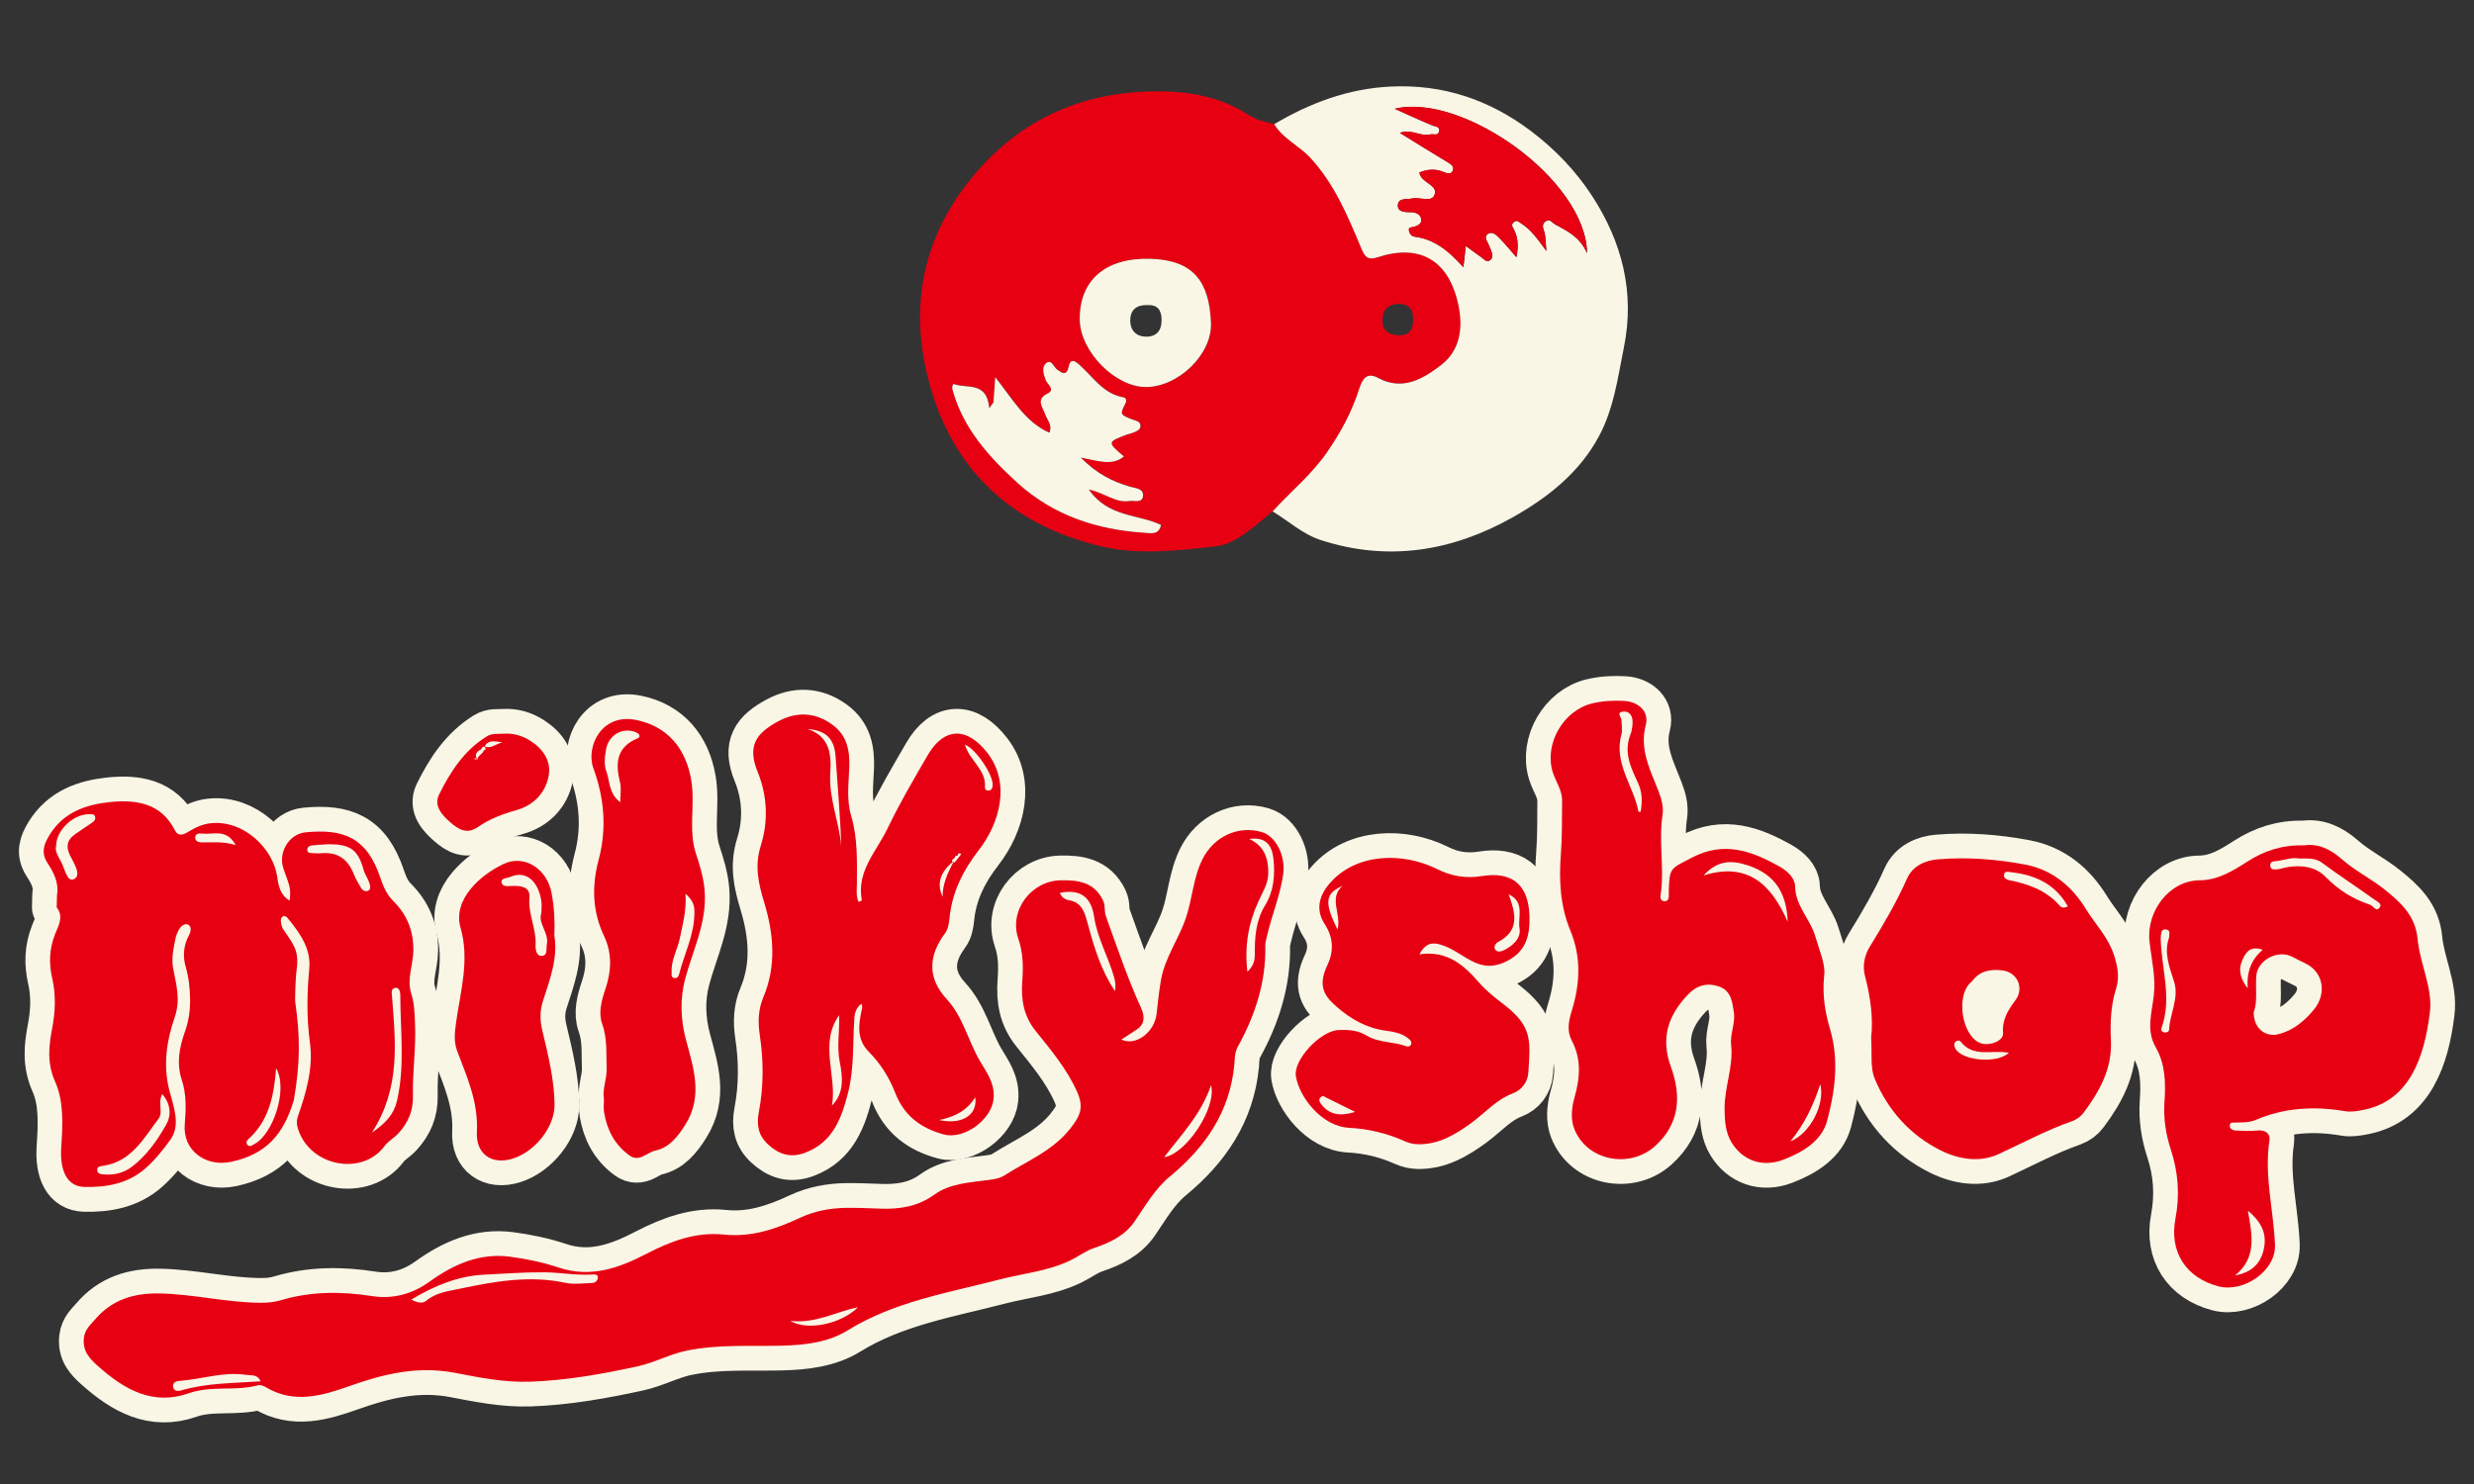 <?xml version="1.0" encoding="utf-8"?>
<!-- Generator: Adobe Illustrator 27.3.1, SVG Export Plug-In . SVG Version: 6.00 Build 0)  -->
<svg version="1.1" id="Layer_1" xmlns="http://www.w3.org/2000/svg" xmlns:xlink="http://www.w3.org/1999/xlink" x="0px" y="0px"
	 viewBox="0 0 250 150" style="enable-background:new 0 0 250 150;" xml:space="preserve">
<rect x="0" y="0" width="250" height="150" fill="#333333" stroke="none"/>
<style type="text/css">
	.st0{fill:#E70012;}
	.st1{fill:#F9F6E6;}
	.st2{fill:#F9F6E6;stroke:#F9F6E6;stroke-width:5;stroke-linecap:round;stroke-linejoin:round;stroke-miterlimit:10;}
</style>
<g>
	<g>
		<path class="st0" d="M128.6,51.69c-1.8,1.45-3.66,3.32-5.85,3.55c-3.81,0.4-7.68,0.9-11.57-0.04
			c-8.59-2.07-14.45-7.23-17.01-15.57c-2.24-7.3-1.45-14.44,3.34-20.79c4.93-6.54,11.59-9.66,19.68-9.61
			c3.12,0.02,6.23,0.6,8.95,2.37c0.81,0.53,1.72,0.74,2.65,0.94c0.89,1.49,2.53,2.18,3.67,3.42c2.42,2.64,3.76,5.85,5.11,9.08
			c0.32,0.76,0.55,1.33,1.65,0.96c4.27-1.41,7.18,0.28,8.16,4.72c0.52,2.34,0.23,4.66-1.73,6.17c-1.8,1.38-3.86,2.65-6.36,1.3
			c-1.15-0.62-1.59,0.11-1.91,1.1c-0.74,2.32-1.87,4.42-3.27,6.44C132.52,48.01,130.41,49.7,128.6,51.69z M113.57,46.14
			c-1.7-1.45-1.7-1.45,0.37-2.24c0.16-0.06,0.34-0.08,0.51-0.15c0.38-0.15,0.88-0.28,0.81-0.81c-0.06-0.39-0.52-0.43-0.85-0.56
			c-1.22-0.49-1.23-0.49-0.65-1.64c0.14-0.27,0.03-0.55-0.18-0.58c-2.05-0.34-3.08-2.06-4.47-3.28c-0.42-0.37-0.92-0.77-1.11,0.21
			c-0.19,0.95-0.69,0.59-1.15,0.26c-0.38-0.27-0.59-1.18-1.19-0.58c-0.39,0.38-0.19,1.08,0.05,1.68c0.15,0.38,0.98,0.92,0.18,1.31
			c-1.26,0.62-0.48,1.43-0.26,2.09c0.2,0.6,0.77,1.07,0.43,1.88c-2.47-1.1-3.73-3.41-5.47-5.62c-0.08,1.09-0.13,1.82-0.18,2.55
			c-0.14,0.2-0.28,0.39-0.42,0.59c-0.26-2.81-2.29-1.91-3.63-2.46c-0.13,0.21-0.15,0.4-0.07,0.66c1.1,3.89,3.68,6.75,6.56,9.36
			c3.61,3.28,8,4.72,12.8,5.03c0.65,0.04,1.49,0.23,1.69-0.79c-2.33-1.12-5.34-0.75-7.29-3.58c1.66,0.36,2.72,1.39,4.08,1.16
			c0.52-0.09,1.41,0.29,1.4-0.62c-0.01-0.65-0.78-0.66-1.34-0.83c-1.73-0.5-3.31-1.27-4.96-2.94
			C111.04,46.58,112.38,47.11,113.57,46.14z M115.79,39.12c3.24,0.01,6.71-3.26,6.58-6.47c-0.17-4.2-1.78-6.34-6.08-6.49
			c-4.62-0.15-7.22,2.2-7.18,6.15C109.14,35.52,112.67,39.11,115.79,39.12z M142.79,32.3c0.05-1.05-0.44-1.59-1.48-1.58
			c-1.12,0.01-1.62,0.69-1.61,1.71c0.01,1.04,0.72,1.44,1.66,1.46C142.44,33.9,142.83,33.27,142.79,32.3z"/>
		<path class="st1" d="M128.6,51.69c1.81-1.99,3.91-3.69,5.48-5.95c1.4-2.02,2.53-4.12,3.27-6.44c0.32-0.99,0.76-1.72,1.91-1.1
			c2.49,1.35,4.56,0.08,6.36-1.3c1.96-1.5,2.25-3.83,1.73-6.17c-0.98-4.44-3.89-6.13-8.16-4.72c-1.1,0.36-1.33-0.21-1.65-0.96
			c-1.35-3.22-2.68-6.44-5.11-9.08c-1.14-1.25-2.78-1.93-3.67-3.42c3.63-2.15,7.48-3.59,11.75-3.8c5.32-0.26,10.03,1.34,14.24,4.53
			c2.41,1.83,4.48,3.99,6.13,6.52c3.04,4.67,4.34,9.77,3.22,15.3c-0.61,3.03-1.01,6.15-2.5,8.95c-1.98,3.72-5.19,6.24-8.74,8.24
			c-6.1,3.43-12.58,4.51-19.39,2.3C131.64,54,130.22,52.67,128.6,51.69z M148.12,24.86c0.63,0.46,1.09,0.81,1.57,1.14
			c0.27,0.18,0.53,0.6,0.91,0.29c0.32-0.26,0.2-0.65,0.07-1c-0.06-0.17-0.15-0.33-0.21-0.5c-0.14-0.37-0.55-0.83-0.12-1.13
			c0.47-0.34,0.9,0.13,1.22,0.45c0.56,0.57,1.07,1.19,1.68,1.89c0.21-1.08,0.18-1.94-0.24-2.77c-0.11-0.23-0.36-0.5-0.02-0.78
			c0.34-0.27,0.56,0.03,0.77,0.16c0.97,0.6,1.61,1.54,2.52,2.76c-0.09-0.91-0.06-1.44-0.21-1.92c-0.14-0.43-0.3-0.79,0.16-1.09
			c0.42-0.27,0.62,0.15,0.91,0.31c1.21,0.67,2.49,1.24,3.25,2.92c-0.12-7.45-12.63-16.25-19.44-14.59c1.38,0.62,2.59,1.18,3.82,1.69
			c0.33,0.13,0.78,0.11,0.67,0.6c-0.11,0.49-0.58,0.22-0.89,0.3c-0.94,0.26-1.79-0.56-3.09-0.16c1.76,1.08,3.28,2.04,4.82,2.96
			c0.33,0.2,0.66,0.4,0.56,0.79c-0.12,0.48-0.58,0.37-0.87,0.24c-0.87-0.39-1.69-0.32-2.53,0.02c0.19,1.11,1.95,1.22,1.53,2.28
			c-0.32,0.78-1.51,0.16-2.29,0.35c-0.53,0.13-1.38-0.11-1.41,0.69c-0.03,0.66,0.68,0.69,1.24,0.69c0.51,0,1.02,0.16,1.12,0.69
			c0.09,0.47-0.34,0.7-0.78,0.8c-0.21,0.05-0.54,0.02-0.46,0.38c0.07,0.29,0.24,0.57,0.58,0.61c2.05,0.26,3.52,1.52,4.92,3.09
			C147.96,26.23,148.03,25.66,148.12,24.86z"/>
		<path class="st1" d="M113.57,46.14c-1.19,0.98-2.53,0.45-4.36,0.11c1.65,1.67,3.24,2.43,4.96,2.94c0.56,0.16,1.33,0.18,1.34,0.83
			c0.01,0.91-0.88,0.54-1.4,0.62c-1.36,0.22-2.42-0.8-4.08-1.16c1.95,2.83,4.97,2.47,7.29,3.58c-0.2,1.03-1.03,0.84-1.69,0.79
			c-4.8-0.31-9.18-1.75-12.8-5.03c-2.88-2.62-5.47-5.47-6.56-9.36c-0.07-0.26-0.06-0.45,0.07-0.66c1.34,0.55,3.37-0.35,3.63,2.46
			c0.14-0.2,0.28-0.39,0.42-0.59c0.05-0.73,0.11-1.46,0.18-2.55c1.75,2.21,3.01,4.52,5.47,5.62c0.34-0.81-0.23-1.29-0.43-1.88
			c-0.22-0.66-1-1.48,0.26-2.09c0.8-0.39-0.03-0.93-0.18-1.31c-0.24-0.6-0.44-1.3-0.05-1.68c0.6-0.6,0.81,0.31,1.19,0.58
			c0.46,0.33,0.96,0.69,1.15-0.26c0.19-0.98,0.69-0.59,1.11-0.21c1.39,1.23,2.41,2.94,4.47,3.28c0.2,0.03,0.32,0.31,0.18,0.58
			c-0.58,1.14-0.58,1.15,0.65,1.64c0.32,0.13,0.79,0.17,0.85,0.56c0.07,0.52-0.42,0.65-0.81,0.81c-0.16,0.07-0.34,0.09-0.51,0.15
			C111.87,44.68,111.87,44.68,113.57,46.14z"/>
		<path class="st1" d="M115.79,39.12c-3.12-0.01-6.64-3.6-6.68-6.81c-0.05-3.94,2.56-6.3,7.18-6.15c4.3,0.14,5.92,2.29,6.08,6.49
			C122.49,35.85,119.03,39.12,115.79,39.12z M115.96,30.84c-1.21-0.04-1.77,0.57-1.75,1.62c0.02,0.96,0.63,1.56,1.59,1.57
			c1.07,0.01,1.59-0.61,1.58-1.7C117.38,31.29,116.91,30.78,115.96,30.84z"/>
		<path class="st0" d="M148.12,24.86c-0.09,0.8-0.16,1.37-0.25,2.15c-1.4-1.57-2.87-2.83-4.92-3.09c-0.33-0.04-0.51-0.31-0.58-0.61
			c-0.08-0.36,0.25-0.33,0.46-0.38c0.44-0.1,0.86-0.33,0.78-0.8c-0.1-0.53-0.61-0.69-1.12-0.69c-0.56,0-1.26-0.03-1.24-0.69
			c0.03-0.8,0.88-0.56,1.41-0.69c0.78-0.19,1.98,0.43,2.29-0.35c0.43-1.06-1.34-1.17-1.53-2.28c0.83-0.34,1.65-0.41,2.53-0.02
			c0.3,0.13,0.75,0.24,0.87-0.24c0.1-0.4-0.22-0.6-0.56-0.79c-1.54-0.92-3.07-1.88-4.82-2.96c1.3-0.4,2.15,0.42,3.09,0.16
			c0.31-0.08,0.78,0.19,0.89-0.3c0.11-0.5-0.34-0.47-0.67-0.6c-1.23-0.51-2.44-1.07-3.82-1.69c6.81-1.66,19.32,7.15,19.44,14.59
			c-0.75-1.69-2.04-2.25-3.25-2.92c-0.29-0.16-0.49-0.58-0.91-0.31c-0.46,0.3-0.3,0.66-0.16,1.09c0.15,0.48,0.12,1.01,0.21,1.92
			c-0.91-1.22-1.55-2.16-2.52-2.76c-0.21-0.13-0.44-0.43-0.77-0.16c-0.34,0.28-0.1,0.56,0.02,0.78c0.42,0.84,0.45,1.7,0.24,2.77
			c-0.61-0.69-1.12-1.32-1.68-1.89c-0.32-0.33-0.74-0.79-1.22-0.45c-0.43,0.3-0.02,0.76,0.12,1.13c0.06,0.17,0.15,0.33,0.21,0.5
			c0.12,0.34,0.25,0.73-0.07,1c-0.39,0.31-0.64-0.11-0.91-0.29C149.21,25.67,148.75,25.32,148.12,24.86z"/>
	</g>
	<g>
		<path class="st2" d="M5.73,91.72c0.01-0.42,0.02-0.85,0.03-1.27c0.21-1.23-0.34-2.26-0.96-3.22c-0.68-1.05-0.37-1.89,0.21-2.84
			c1.41-2.3,3.69-3.07,6.11-3.32c2.61-0.26,5.14,0.08,6.54,2.83c0.36,0.71,0.88,0.47,1.38,0.17c0.7-0.43,1.4-0.77,2.27-0.86
			c3.34-0.35,6.3,2.59,6.7,5.4c0.12,0.88,0.3,1.87,1.26,2.42c0.11-1.19,0.11-1.19-0.62-3.22c-0.57-1.58,0.51-3.51,2.23-3.68
			c3.84-0.37,6.18,0.51,7.55,4.58c0.29,0.86,0.62,1.67,1.29,2.34c1.38,1.38,2.08,2.99,2.05,5.03c-0.02,1.45-0.68,2.88-0.22,4.33
			c0.33,1.02,0.35,2.05,0.39,3.1c0.11,2.43-0.27,4.84-0.21,7.26c0.03,1.5-0.48,2.68-1.42,3.73c-0.44,0.5-1.08,0.83-1.47,1.36
			c-2.19,2.98-7.42,2.11-8.7-1.67c-0.17-0.51-0.2-0.89-0.02-1.4c0.83-2.39,1.54-4.83,1.2-7.39c-0.34-2.5-0.26-5-0.34-7.51
			c-0.06-1.8-0.42-3.63-1.83-5c-0.24-0.23-0.47-0.53-0.79-0.23c-0.27,0.26,0.05,0.49,0.2,0.7c1.23,1.78,1.89,3.69,1.55,5.89
			c-0.05,0.35,0.04,0.73,0.04,1.09c-0.06,3.62,0.65,7.22-0.45,10.88c-1.02,3.38-2.71,5.44-6.32,6.22c-2.59,0.56-4.93-1.15-4.7-3.8
			c0.13-1.49,0.18-3.03-0.3-4.47c-0.56-1.71-0.24-3.32,0.33-4.92c0.37-1.04,0.52-2.09,0.51-3.19c-0.01-1.14-0.13-2.24-0.45-3.35
			c-0.31-1.06-0.21-2.15,0.34-3.18c0.18-0.34,0.31-0.91-0.14-1.08c-0.34-0.13-0.74,0.22-0.93,0.62c-0.09,0.2-0.24,0.41-0.25,0.61
			c-0.02,1.05-0.09,2.09,0.11,3.14c0.32,1.74,0.82,3.49,0.21,5.26c-0.82,2.39-1.09,4.73-0.45,7.27c0.39,1.53,0.65,3.34-0.42,4.84
			c-0.74,1.03-1.54,2.03-2.49,2.88c-1.79,1.59-4,1.97-6.23,1.91c-1.7-0.05-2.49-1.57-2.32-4.05c0.15-2.25,0.27-4.6-0.62-6.59
			c-0.84-1.89-0.64-3.58-0.3-5.38c0.32-1.68,0.39-3.38,0.02-4.99c-0.37-1.61-0.32-3.03,0.28-4.56C5.9,93.59,6.47,92.65,5.73,91.72z
			 M37.59,114.47c1.41-0.94,2.21-1.87,2.52-3.17c0.83-3.56,0.34-7.16,0.34-10.74c0-0.37-0.14-0.81-0.57-0.7
			c-0.4,0.11-0.29,0.55-0.26,0.93C39.97,105.36,40.49,109.96,37.59,114.47z M16.39,110.59c-0.46,0.88,0.11,1.85-0.35,2.46
			c-1.51,2-2.75,4.37-5.62,4.79c-0.28,0.04-0.6,0.06-0.6,0.4c0,0.42,0.37,0.45,0.69,0.47c1.03,0.08,1.97-0.14,2.81-0.77
			c1.48-1.12,2.54-2.63,3.44-4.2C17.31,112.81,17.31,111.63,16.39,110.59z M33.23,85.33c-0.59,0.04-1.18,0.06-1.77,0.13
			c-0.22,0.03-0.43,0.19-0.41,0.46c0.02,0.31,0.29,0.3,0.51,0.31c0.32,0.02,0.64,0.04,0.96,0.01c1.63-0.13,2.65,0.63,3.23,2.11
			c0.19,0.5,0.48,0.96,0.75,1.42c0.15,0.25,0.45,0.39,0.71,0.26c0.28-0.15,0.21-0.47,0.13-0.74c-0.14-0.47-0.45-0.85-0.59-1.35
			C36.17,85.87,35.41,85.35,33.23,85.33z M5.67,85.5c-0.14,0.51,0.19,1.05,0.47,1.54c0.4,0.69,0.62,2.18,1.34,1.82
			c0.79-0.39-0.02-1.63-0.4-2.39c-0.44-0.9-0.31-1.55,0.46-2.11c0.59-0.43,1.2-0.81,1.8-1.23c0.19-0.13,0.34-0.31,0.27-0.57
			c-0.07-0.3-0.32-0.26-0.54-0.26C7.47,82.25,5.7,83.85,5.67,85.5z M27.9,107.97c-0.21,2.72-0.69,5.3-2.84,7.21
			c-0.18,0.16-0.21,0.44,0.01,0.6c0.21,0.16,0.42-0.03,0.62-0.13C27.59,114.67,29.14,110.09,27.9,107.97z M23.82,85.42
			c-0.93-1.68-2.24-1.05-3.33-1.16c-0.32-0.03-0.72-0.05-0.76,0.35c-0.04,0.49,0.41,0.54,0.77,0.54
			C21.53,85.15,22.56,85.04,23.82,85.42z"/>
		<path class="st2" d="M113.32,105.07c1.44,0.72,3.36-0.74,3.56-2.62c0.12-1.12,0.24-2.24,0.43-3.35c0.38-2.28,1.8-4.16,2.53-6.33
			c0.66-1.96,0.73-4.05,1.68-5.94c1.13-2.24,3.55-3.43,5.97-2.73c1.49,0.43,2.43,2.48,2.18,4.26c-0.31,2.17-1.17,4.18-1.65,6.29
			c-0.07,0.31-0.17,0.62-0.16,0.93c0.08,3.67-1.02,7.03-2.77,10.2c-0.34,0.62-0.31,1.25-0.36,1.84c-0.45,4.75-2.92,8.33-6.47,11.26
			c-1.54,1.27-2.49,2.94-3.58,4.54c-0.98,1.46-2.49,2.18-4.13,2.73c-0.84,0.28-1.58,0.86-2.39,1.25c-2.28,1.1-4.79,1.31-7.2,1.94
			c-5.21,1.35-10.59,2.22-15.32,5.14c-1.95,1.21-4.3,1.48-6.65,1.54c-3.23,0.08-6.47-0.16-9.68,0.52c-1.69,0.36-3.19,1.2-4.89,1.57
			c-3.59,0.78-7.15,1.42-10.85,1.55c-2.65,0.09-5.15-0.43-7.68-0.91c-3.67-0.69-7.08,0.11-10.51,1.33
			c-2.79,0.99-5.67,1.86-8.54,0.12c-0.22-0.13-0.54-0.24-0.77-0.18c-2.29,0.63-4.69,0-7,0.81c-3.63,1.28-6.52-0.39-9.15-2.73
			c-0.86-0.77-1.6-1.52-1.44-2.88c0.1-0.85,0.65-1.29,1.09-1.81c1.72-2.04,3.95-2.73,6.63-2.67c3.38,0.08,6.67,0.91,10.04,0.94
			c0.73,0.01,1.44-0.04,2.16-0.26c3.03-0.9,6.1-0.9,9.21-0.41c2.1,0.33,4.07-0.22,5.78-1.45c2.46-1.77,5.09-2.94,8.17-2.53
			c1.65,0.22,3.31,0.56,4.88,1.09c3.26,1.09,6.12,0.05,8.93-1.41c2.45-1.27,4.98-2.21,7.78-1.92c2.78,0.29,5.26-0.56,7.7-1.7
			c1.46-0.68,3-0.97,4.59-1c1.19-0.02,2.38,0.04,3.57,0.08c1.94,0.06,3.74-0.21,5.41-1.42c1.56-1.13,3.55-1.22,5.41-1.47
			c0.6-0.08,1.16-0.15,1.67-0.47c2.28-1.46,4.85-2.47,6.63-4.71c1.07-1.34,1.42-2.19,0.68-3.81c-1.03-2.28-2.64-4.19-4.18-6.11
			c-1.21-1.52-1.46-3.16-1.33-4.98c0.11-1.46,0.1-2.87-0.4-4.32c-0.97-2.84,1.3-5.84,4.28-5.9c1.78-0.03,3.38,0.18,4.28,2.03
			c0.26,0.53,0.1,1.07,0.29,1.6c1.13,3.13,2.19,6.28,3.57,9.31c0.35,0.77,0.41,1.61-0.49,2.17
			C114.33,104.41,113.84,104.74,113.32,105.07z M41.56,131.36c0.67,0.35,1.17,0.41,1.51,0.12c1-0.84,2.22-0.97,3.4-1.22
			c3.51-0.74,7.03-1.37,10.64-0.6c0.88,0.19,1.83,0.05,2.74,0.02c0.29-0.01,0.54-0.24,0.56-0.51c0.04-0.41-0.34-0.35-0.59-0.34
			c-1.64,0.09-3.25-0.22-4.88-0.23c-2-0.01-4,0.14-6,0.24C46.33,128.97,43.97,129.91,41.56,131.36z M126.24,84.8
			c1.54,0.72,1.95,2,1.92,3.51c-0.02,1.05-0.59,1.9-1,2.81c-0.99,2.18-1.42,4.46-1.11,7.11c0.65-0.64,0.75-1.16,0.75-1.77
			c-0.01-1.72,0.09-3.4,1.04-4.95c0.88-1.43,1.02-3.06,0.84-4.71C128.51,85.24,127.76,84.6,126.24,84.8z M112.67,100.18
			c0.09-0.56,0.04-0.95-0.09-1.41c-0.59-2.07-1.7-3.96-2.02-6.11c-0.3-2.02-1.41-2.82-3.46-2.41c0.15,0.44,0.53,0.68,0.91,0.74
			c1.42,0.24,1.63,1.39,1.93,2.46C110.57,95.77,111.25,98.06,112.67,100.18z M122.38,109.69c-1.02,2.96-2.99,4.99-4.74,7.27
			C119.82,116.68,122.97,111.99,122.38,109.69z M26.33,139.62c-0.31-0.74-0.93-0.57-1.44-0.65c-2.3-0.35-4.5,0.44-6.75,0.61
			c-0.33,0.02-0.69,0.16-0.65,0.55c0.04,0.5,0.47,0.51,0.83,0.41C20.88,139.78,23.54,139.82,26.33,139.62z M86.7,132.14
			c-2.2,0.42-4.21,1.67-6.85,1.37C81.63,134.56,84.99,133.82,86.7,132.14z"/>
		<path class="st2" d="M87.04,101.47c-0.51,0.38-0.67,0.87-0.71,1.5c-0.16,2.45-0.01,4.95-0.6,7.35c-0.65,2.6-1.51,5.14-4.41,6.21
			c-1.46,0.54-2.63,0.14-3.7-0.85c-0.98-0.9-1.19-1.94-0.94-3.26c0.5-2.6,0.49-5.22,0.09-7.85c-0.19-1.25-0.15-2.54,0.36-3.75
			c1.34-3.18,1.06-6.4,0.1-9.58c-0.58-1.92-1-3.68-0.35-5.77c0.76-2.41,0.68-5-0.32-7.45c-1.07-2.63-0.16-3.9,2.08-5.11
			c1.84-0.99,3.73-0.95,5.5,0.36c1.47,1.09,1.74,2.6,1.68,4.3c-0.06,1.63-0.29,3.26,0.19,4.89c0.67,2.24,0.59,4.57,0.58,6.88
			c0,0.6-0.11,1.23,0.18,1.83c0.19-0.1,0.32-0.15,0.32-0.18c-0.56-2.92,1.48-4.92,2.59-7.24c1.22-2.54,2.64-4.96,4.05-7.39
			c1.67-2.89,4-2.91,6.06-0.24c2.33,3.02,1.27,7.04-0.9,9.83c-1.57,2.02-2.69,4.25-2.94,6.85c-0.05,0.53-0.15,1.13-0.45,1.53
			c-1.7,2.28-1.79,4.53,0.15,6.64c1.68,1.82,2.17,4.22,3.37,6.27c0.71,1.21,1.53,2.26,1.38,3.83c-0.19,2.09-2.97,4.14-5.01,3.6
			c-2.34-0.63-4.03-1.89-4.93-4.21c-0.6-1.55-1.49-2.96-2.66-4.14c-1.24-1.26-1.05-2.68-0.74-4.16
			C87.1,101.92,87.2,101.73,87.04,101.47z M96.64,86.97c0.09-0.12,0.18-0.24,0.28-0.36c0.07-0.1,0.15-0.19,0.22-0.29
			c-0.2-0.11-0.34-0.09-0.37,0.17c-0.18-0.01-0.28,0.07-0.31,0.24c-0.14,0.1-0.37,0.21-0.2,0.4C96.44,87.34,96.52,87.05,96.64,86.97
			z M81.61,73.69c2.27,0.74,2.41,2.62,2.29,4.46c-0.16,2.58,0.91,4.92,1.11,7.42c-0.09-3.03-0.37-6.04-0.57-9.06
			C84.33,74.73,83.53,73.83,81.61,73.69z M84.07,111.75c1.27-1.28,1.08-2.91,0.79-4.4c-0.32-1.61,0-3.16-0.06-4.74
			C82.74,105.49,84.6,108.72,84.07,111.75z M97.51,75.27c0.45,1.61,2.14,2.49,2.02,4.27c-0.02,0.26,0.16,0.42,0.44,0.36
			c0.27-0.06,0.32-0.28,0.34-0.52C100.4,78.36,98.59,75.66,97.51,75.27z M98.55,110.91c-0.83,1.32-2.01,1.97-3.65,2.3
			C97.23,113.72,98.81,112.69,98.55,110.91z M95.25,90.64c0-1.23,0.46-2.34,1.16-3.62C95,88.11,94.63,89.31,95.25,90.64z"/>
		<path class="st2" d="M184.33,98.63c-0.21,2.23,0.16,3.87,0.61,5.43c0.91,3.14,0.49,6.25-0.31,9.23c-0.53,1.97-2.32,3.12-4.39,3.92
			c-2.18,0.84-4.16,0.06-5.25-1.71c-0.62-1.01-0.71-2.15-0.72-3.41c-0.02-2.21,0.91-4.28,0.66-6.49c-0.12-1.09,0.44-2.14,0.28-3.26
			c-0.16-1.07-0.28-2.17-1.44-2.6c-1.23-0.45-2.3-0.18-3.25,0.84c-1.99,2.12-2.72,4.39-1.67,7.27c1.05,2.89,0.92,5.72-1.6,7.99
			c-2.59,2.34-6.91,1.48-8.17-1.74c-0.37-0.93-0.28-2.1,0.01-3.12c0.57-1.98,0.74-3.89-0.26-5.8c-0.52-0.99-0.33-1.95,0.02-3.09
			c0.81-2.63,0.95-5.35-0.16-8.02c-1.04-2.49-1.17-5.14-0.96-7.78c0.14-1.79,0.1-3.57,0.12-5.36c0.01-1.09-0.66-1.94-0.96-2.93
			c-0.84-2.83,1.08-6.19,4-6.9c1.08-0.26,2.16-0.31,3.24-0.25c1.44,0.08,2.53,1.07,2.18,2.41c-0.67,2.54,0.48,4.6,1.3,6.76
			c0.31,0.8,0.51,1.59,0.39,2.38c-0.39,2.56,0.15,5.12-0.14,7.68c-0.04,0.36-0.25,0.99,0.33,1.01c0.55,0.03,0.43-0.58,0.44-0.97
			c0.07-2.48,0.17-2.29,2.34-3.43c3.25-1.71,6.05-0.68,8.87,0.91c0.78,0.44,1.54,1.15,1.56,2c0.03,1.95,1.48,3.25,2.01,4.96
			C183.85,96.08,184.51,97.54,184.33,98.63z M172.14,88.49c4.53-1.41,6.88,0.98,8.51,4.68c-0.11-2.86-1.23-4.75-3.96-5.68
			C174.96,86.91,173.57,86.94,172.14,88.49z M165.79,82.05c0.17-1,0.18-1.95-0.28-2.94c-0.71-1.52-1.46-3.05-0.76-4.85
			c0.16-0.4,0.25-0.96,0.22-1.43c-0.03-0.53-0.38-0.99-0.98-0.9c-0.68,0.11-0.15,0.54-0.14,0.84c0.01,0.5,0.12,1.03-0.01,1.5
			c-0.79,2.91,1.25,5.17,1.73,7.78C165.57,82.05,165.65,82.05,165.79,82.05z M180.92,115.36c1.97-0.75,3.53-3.73,3.02-5.77
			C183.26,111.69,182.33,113.66,180.92,115.36z"/>
		<path class="st2" d="M232.83,85.45c1.38-0.21,2.63,0.35,3.81,1.39c1.33,1.18,2.96,1.97,4.35,3.09c1.66,1.33,3.1,2.68,3.31,4.98
			c0.23,2.51,1.55,4.95,1.24,7.43c-0.55,4.5-2.04,8.91-6.68,9.84c-0.64,0.13-1.28,0.24-1.87,0.14c-3.11-0.53-6.13-0.37-9.05,0.88
			c-0.65,0.28-1.33,0.24-2.01,0.27c-0.25,0.01-0.62-0.09-0.61,0.32c0,0.31,0.3,0.47,0.58,0.48c0.73,0.03,1.47,0.08,2.19,0
			c0.81-0.08,1.35,0.29,1.24,1.01c-0.55,3.57,0.42,7.03,0.56,10.54c0.11,2.64-3.17,4.87-5.72,4.2c-3.27-0.86-4.98-3.48-4.34-6.83
			c0.45-2.37,0.29-4.67-0.45-6.94c-0.52-1.58-0.77-3.17-0.66-4.82c0.13-1.93,0.11-3.85-0.89-5.59c-0.98-1.7-0.38-3.48-0.19-5.19
			c0.22-1.88-0.23-3.68-0.43-5.48c-0.34-3.05,2-6.17,5.05-6.19c1.86-0.01,3.37-0.95,4.85-1.9C228.79,86,230.61,85.39,232.83,85.45z
			 M227.74,102.3c-0.02,1.65,1.19,2.57,2.52,2.23c1.49-0.38,2.6-1.33,3.53-2.44c1.4-1.68,0.97-3.88-0.86-4.73
			c-0.45-0.21-0.88-0.44-1.32-0.66c-1.42-0.74-3.47,0.32-3.61,1.93C227.9,99.92,228.15,101.26,227.74,102.3z M232.29,86.77
			c-0.69-0.14-1.48,0.18-2.29,0.27c-0.28,0.03-0.59,0.04-0.59,0.41c-0.01,0.48,0.39,0.44,0.69,0.42c0.31-0.02,0.61-0.14,0.92-0.2
			c1.47-0.27,2.95-0.09,3.97,0.95c1.31,1.34,2.78,2.26,4.51,2.83c0.32,0.11,0.63,0.82,1,0.23c0.22-0.35-0.33-0.59-0.59-0.77
			c-1.74-1.25-3.54-2.42-5.26-3.7C233.95,86.69,233.2,86.79,232.29,86.77z M219.21,94.7c-0.05-0.27,0.18-0.67-0.32-0.75
			c-0.47-0.07-0.49,0.28-0.53,0.61c-0.01,0.09-0.02,0.18-0.02,0.27c0.05,3.03,1.19,6.06,0.07,9.11c-0.08,0.23,0.11,0.42,0.39,0.42
			c0.2,0,0.38-0.08,0.39-0.29c0.08-1.62,1.02-3.18,0.51-4.82C219.24,97.76,218.62,96.31,219.21,94.7z M225.86,128.92
			c1.75-0.32,2.69-1.29,2.95-2.93c0.22-1.43-0.36-2.53-1.66-3.62C227.58,124.85,228.08,127.1,225.86,128.92z M228.65,96
			c-0.95-0.32-1.46-0.07-1.86,0.64c-0.59,1.04-0.62,2,0.34,3.25C227.02,98.18,227.51,96.97,228.65,96z"/>
		<path class="st2" d="M143.43,96.46c2.84-0.41,4.52,1.11,6.06,2.89c0.73,0.84,1.59,1.5,2.46,2.17c2.88,2.23,2.71,3.56,2.49,6.9
			c-0.07,1-0.72,1.78-1.57,2.1c-1.69,0.64-2.82,1.99-4.21,3c-1.6,1.16-3.26,2.16-5.33,2.14c-0.5-0.01-0.95-0.11-1.43-0.33
			c-1.75-0.78-3.61-1.23-5.54-1.33c-2.85-0.14-5.08-3.17-5.41-5.21c-0.28-1.66,2.49-4.59,4.28-4.67c1-0.05,1.96,0,2.88,0.56
			c1.22,0.74,2.71,0.59,4.02,1.08c0.18,0.07,0.38,0,0.46-0.19c0.11-0.26-0.07-0.43-0.25-0.58c-0.66-0.56-1.5-0.7-2.31-0.81
			c-1.94-0.26-3.53-1.17-4.96-2.42c-1.24-1.08-1.94-2.08-0.94-4.2c0.66-1.38,0.63-2.79-0.27-4.16c-0.94-1.44-0.58-2.88,0.55-4.16
			c2.63-3,7.29-3.14,10.8-1.4c1.44,0.72,2.89,0.98,4.57,0.71c2.78-0.45,4.64,0.65,4.77,3.95c0.07,1.93-0.27,3.54-2.09,4.55
			c-1.06,0.59-2.11,0.78-3.28,0.3c-1.27-0.53-2.3-1.5-3.65-1.88C144.65,95.22,144.03,95.37,143.43,96.46z M152.45,90.39
			c0.68,1.86,1.17,3.64-1.03,4.8c-0.28,0.15-0.53,0.49-0.32,0.8c0.2,0.29,0.59,0.2,0.88,0.05c0.92-0.45,1.74-1.22,1.57-2.19
			C153.35,92.71,154.14,91.19,152.45,90.39z M136.94,112.39c-1.13-0.56-2.01-1-2.89-1.43c-0.18-0.09-0.39-0.29-0.61-0.04
			c-0.24,0.27-0.07,0.51,0.1,0.73C134.37,112.69,135.42,112.86,136.94,112.39z M135.16,93.96c0.41-1.65-0.94-3.13,0.5-4.42
			C133.89,90.34,133.8,91.22,135.16,93.96z"/>
		<path class="st2" d="M61.03,111.07c-0.19-0.97,0.32-2.02,0.27-3.12c-0.06-1.49,0.09-2.97-0.45-4.46c-0.4-1.09-0.07-2.35,0.31-3.47
			c0.62-1.82,0.72-3.64-0.11-5.38c-1.2-2.53-1.26-5.08-0.56-7.72c0.84-3.15,0.58-6.24-0.53-9.27c-0.78-2.13,0.79-5.61,4.36-4.87
			c3.14,0.65,4.99,2.88,5.53,6.07c0.42,2.48-0.32,5,0.48,7.45c0.39,1.19,0.76,2.37,0.87,3.67c0.27,3.22-1.17,6-1.96,8.96
			c-0.54,2.04-0.47,4.12,0.08,6.18c0.76,2.86,1.75,5.69-0.08,8.59c-0.77,1.23-1.64,2.31-3.02,2.6c-0.86,0.18-1.61,1.22-2.63,0.48
			c-1.47-1.07-2.25-2.56-2.54-4.32C60.97,112.05,61.03,111.63,61.03,111.07z M62.68,81.09c0-0.82,0.12-1.43-0.02-1.99
			c-0.49-1.94-0.39-3.58,1.77-4.47c0.34-0.14,0.18-0.46-0.11-0.59c-1.38-0.6-2.83,0.24-3.08,1.72c-0.13,0.75-0.22,1.53,0.03,2.2
			C61.64,78.96,61.5,80.21,62.68,81.09z M69.27,90.34c0.12,1.74-0.3,3.1-0.57,4.48c-0.23,1.15-0.89,2.2-0.83,3.41
			c0.01,0.26-0.1,0.58,0.3,0.63c0.28,0.03,0.41-0.18,0.46-0.41c0.52-2.03,1.52-3.95,1.54-6.11C70.19,91.7,70.14,91.09,69.27,90.34z"
			/>
		<path class="st2" d="M189.08,104.9c0.22-1.88-0.04-4.06-0.62-6.24c-0.26-0.98-0.09-2.05,0.5-3c1.37-2.22,2.69-4.47,3.75-6.86
			c0.58-1.3,1.85-1.83,3.11-1.94c2.95-0.25,5.93-0.02,8.83,0.53c2.67,0.51,4.68,2.12,6.15,4.52c0.9,1.47,2.13,2.71,2.74,4.4
			c0.43,1.21,0.67,2.43,0.3,3.59c-0.56,1.75-0.61,3.52-0.53,5.28c0.13,2.84-1.13,5.09-2.72,7.24c-0.3,0.41-0.7,0.72-1.19,0.9
			c-2.57,0.9-4.97,2.19-7.43,3.33c-1.91,0.88-4,0.54-5.8-0.34c-3.12-1.54-5.39-4.06-6.72-7.26
			C188.97,107.93,189.19,106.53,189.08,104.9z M199.35,99.1c-0.09,0.09-0.19,0.18-0.28,0.28c-1.4,1.37-0.82,5.16,0.92,6
			c0.9,0.44,2.48-0.12,2.42-0.94c-0.11-1.36,0.49-2.31,1.24-3.32c0.94-1.25,0.2-2.89-1.36-3.04C201.2,97.96,200.1,98.1,199.35,99.1z
			 M208.96,91.62c-1.29-2.3-3.34-3.19-5.74-3.46c-0.26-0.03-0.72-0.17-0.72,0.34c0,0.27,0.27,0.42,0.58,0.48
			c1.92,0.38,3.72,1.03,5.06,2.57C208.34,91.79,208.61,91.78,208.96,91.62z M203,106.41c-1.73-0.32-3.57,0.52-4.86-1.11
			c-0.14-0.18-0.44-0.16-0.59,0.07c-0.13,0.21-0.06,0.43,0.06,0.64C198.26,107.2,201.8,107.56,203,106.41z"/>
		<path class="st2" d="M56.02,94.58c0.38,2.22-0.45,4.42-1.16,6.62c-0.32,0.99-0.3,1.97-0.06,2.95c0.58,2.46,1.2,4.91,1.24,7.45
			c0.04,2.35-2.02,4.81-4.19,5.5c-2.19,0.7-3.77-0.49-3.66-2.66c0.16-3.04-0.99-5.56-1.99-8.2c-0.36-0.96-0.25-1.89-0.11-2.91
			c0.45-3.17,1.39-6.31,0.44-9.59c-0.39-1.34,0.09-2.76,1.05-3.91c0.9-1.08,2.02-1.87,3.26-2.48c2.1-1.04,4.47,0.44,4.91,2.98
			C56,91.69,56.08,93.04,56.02,94.58z M54.71,92.27c0-0.48,0.05-0.85-0.01-1.21c-0.26-1.71-1.33-3.18-3.13-2.43
			c-0.35,0.15-0.94,0.11-0.89,0.55c0.06,0.49,0.65,0.38,1.05,0.37c0.88-0.02,1.86,0.05,1.77,1.17c-0.15,1.68,0.72,3.18,0.62,4.82
			c-0.03,0.46,0.11,1.08,0.57,1.08c0.7,0,0.48-0.7,0.57-1.16C55.5,94.28,54.33,93.35,54.71,92.27z"/>
		<path class="st2" d="M50.89,74.16c0.99-0.07,1.91,0.21,2.72,0.73c1.29,0.82,2.11,2.05,1.83,3.55c-0.33,1.74-1.54,2.97-3.27,3.45
			c-1.39,0.39-2.7,0.89-3.87,1.7c-1.12,0.77-1.95,0.26-2.77-0.45c-0.85-0.74-1.72-1.67-1.17-2.81c1.14-2.31,2.53-4.47,4.82-5.89
			C49.74,74.09,50.31,74.2,50.89,74.16z M48.25,76.81c-0.02-0.44,0.48-0.54,0.6-0.89c0.09-0.12,0.37-0.2,0.15-0.39
			c-0.2-0.17-0.29,0.06-0.38,0.21C48.14,75.98,47.92,76.3,48.25,76.81c-0.13,0.05-0.15-0.36-0.33-0.09
			C48.03,76.76,48.14,76.79,48.25,76.81z M48.97,75.46c0.63,0.23,1.02-0.2,1.8-0.43C49.9,74.92,49.34,74.76,48.97,75.46z"/>
	</g>
	<g>
		<path class="st0" d="M5.73,91.72c0.01-0.42,0.02-0.85,0.03-1.27c0.21-1.23-0.34-2.26-0.96-3.22c-0.68-1.05-0.37-1.89,0.21-2.84
			c1.41-2.3,3.69-3.07,6.11-3.32c2.61-0.26,5.14,0.08,6.54,2.83c0.36,0.71,0.88,0.47,1.38,0.17c0.7-0.43,1.4-0.77,2.27-0.86
			c3.34-0.35,6.3,2.59,6.7,5.4c0.12,0.88,0.3,1.87,1.26,2.42c0.11-1.19,0.11-1.19-0.62-3.22c-0.57-1.58,0.51-3.51,2.23-3.68
			c3.84-0.37,6.18,0.51,7.55,4.58c0.29,0.86,0.62,1.67,1.29,2.34c1.38,1.38,2.08,2.99,2.05,5.03c-0.02,1.45-0.68,2.88-0.22,4.33
			c0.33,1.02,0.35,2.05,0.39,3.1c0.11,2.43-0.27,4.84-0.21,7.26c0.03,1.5-0.48,2.68-1.42,3.73c-0.44,0.5-1.08,0.83-1.47,1.36
			c-2.19,2.98-7.42,2.11-8.7-1.67c-0.17-0.51-0.2-0.89-0.02-1.4c0.83-2.39,1.54-4.83,1.2-7.39c-0.34-2.5-0.31-4.9-0.07-7.47
			c0.18-1.86-0.73-3.37-2.11-5.04c0,0-0.32-0.5-0.64-0.2c-0.27,0.26-0.02,1.04,0.12,1.24c1.23,1.78,1.64,2.28,1.31,4.47
			c-0.05,0.35-0.14,2.57-0.09,2.93c0.49,3.44,0.51,6.06-0.15,9.88c-1.02,3.38-2.71,5.44-6.32,6.22c-2.59,0.56-4.93-1.15-4.7-3.8
			c0.13-1.49,0.18-3.03-0.3-4.47c-0.56-1.71-0.24-3.32,0.33-4.92c0.37-1.04,0.52-2.09,0.51-3.19c-0.01-1.14-0.13-2.24-0.45-3.35
			c-0.31-1.06-0.21-2.15,0.34-3.18c0.18-0.34,0.31-0.91-0.14-1.08c-0.34-0.13-0.74,0.22-0.93,0.62c-0.09,0.2-0.2,0.41-0.25,0.61
			c-0.15,0.68-0.49,2.06-0.3,3.11c0.32,1.74,0.79,3.26,0.18,5.02c-0.82,2.39-1.2,4.85-0.55,7.4c0.39,1.53,1.19,3.49,0.12,4.98
			c-0.74,1.03-1.54,2.03-2.49,2.88c-1.79,1.59-4,1.97-6.23,1.91c-1.7-0.05-2.49-1.57-2.32-4.05c0.15-2.25,0.27-4.6-0.62-6.59
			c-0.84-1.89-0.64-3.58-0.3-5.38c0.32-1.68,0.39-3.38,0.02-4.99c-0.37-1.61-0.32-3.03,0.28-4.56C5.9,93.59,6.47,92.65,5.73,91.72z
			 M37.59,114.47c1.41-0.94,2.21-1.87,2.52-3.17c0.83-3.56,0.34-7.16,0.34-10.74c0-0.37-0.14-0.81-0.57-0.7
			c-0.4,0.11-0.29,0.55-0.26,0.93C39.97,105.36,40.49,109.96,37.59,114.47z M16.39,110.59c-0.46,0.88,0.11,1.85-0.35,2.46
			c-1.51,2-2.75,4.37-5.62,4.79c-0.28,0.04-0.6,0.06-0.6,0.4c0,0.42,0.37,0.45,0.69,0.47c1.03,0.08,1.97-0.14,2.81-0.77
			c1.48-1.12,2.54-2.63,3.44-4.2C17.31,112.81,17.31,111.63,16.39,110.59z M33.23,85.33c-0.59,0.04-1.18,0.06-1.77,0.13
			c-0.22,0.03-0.43,0.19-0.41,0.46c0.02,0.31,0.29,0.3,0.51,0.31c0.32,0.02,0.64,0.04,0.96,0.01c1.63-0.13,2.65,0.63,3.23,2.11
			c0.19,0.5,0.48,0.96,0.75,1.42c0.15,0.25,0.45,0.39,0.71,0.26c0.28-0.15,0.21-0.47,0.13-0.74c-0.14-0.47-0.45-0.85-0.59-1.35
			C36.17,85.87,35.41,85.35,33.23,85.33z M5.67,85.5c-0.14,0.51,0.19,1.05,0.47,1.54c0.4,0.69,0.62,2.18,1.34,1.82
			c0.79-0.39-0.02-1.63-0.4-2.39c-0.44-0.9-0.31-1.55,0.46-2.11c0.59-0.43,1.2-0.81,1.8-1.23c0.19-0.13,0.34-0.31,0.27-0.57
			c-0.07-0.3-0.32-0.26-0.54-0.26C7.47,82.25,5.7,83.85,5.67,85.5z M27.9,107.97c-0.21,2.72-0.69,5.3-2.84,7.21
			c-0.18,0.16-0.21,0.44,0.01,0.6c0.21,0.16,0.42-0.03,0.62-0.13C27.59,114.67,29.14,110.09,27.9,107.97z M23.82,85.42
			c-0.93-1.68-2.24-1.05-3.33-1.16c-0.32-0.03-0.72-0.05-0.76,0.35c-0.04,0.49,0.41,0.54,0.77,0.54
			C21.53,85.15,22.56,85.04,23.82,85.42z"/>
		<path class="st0" d="M113.32,105.07c1.44,0.72,3.36-0.74,3.56-2.62c0.12-1.12,0.24-2.24,0.43-3.35c0.38-2.28,1.8-4.16,2.53-6.33
			c0.66-1.96,0.73-4.05,1.68-5.94c1.13-2.24,3.55-3.43,5.97-2.73c1.49,0.43,2.43,2.48,2.18,4.26c-0.31,2.17-1.17,4.18-1.65,6.29
			c-0.07,0.31-0.17,0.62-0.16,0.93c0.08,3.67-1.02,7.03-2.77,10.2c-0.34,0.62-0.31,1.25-0.36,1.84c-0.45,4.75-2.92,8.33-6.47,11.26
			c-1.54,1.27-2.49,2.94-3.58,4.54c-0.98,1.46-2.49,2.18-4.13,2.73c-0.84,0.28-1.58,0.86-2.39,1.25c-2.28,1.1-4.79,1.31-7.2,1.94
			c-5.21,1.35-10.59,2.22-15.32,5.14c-1.95,1.21-4.3,1.48-6.65,1.54c-3.23,0.08-6.47-0.16-9.68,0.52c-1.69,0.36-3.19,1.2-4.89,1.57
			c-3.59,0.78-7.15,1.42-10.85,1.55c-2.65,0.09-5.15-0.43-7.68-0.91c-3.67-0.69-7.08,0.11-10.51,1.33
			c-2.79,0.99-5.67,1.86-8.54,0.12c-0.22-0.13-0.54-0.24-0.77-0.18c-2.29,0.63-4.69,0-7,0.81c-3.63,1.28-6.52-0.39-9.15-2.73
			c-0.86-0.77-1.6-1.52-1.44-2.88c0.1-0.85,0.65-1.29,1.09-1.81c1.72-2.04,3.95-2.73,6.63-2.67c3.38,0.08,6.67,0.91,10.04,0.94
			c0.73,0.01,1.44-0.04,2.16-0.26c3.03-0.9,6.1-0.9,9.21-0.41c2.1,0.33,4.07-0.22,5.78-1.45c2.46-1.77,5.09-2.94,8.17-2.53
			c1.65,0.22,3.31,0.56,4.88,1.09c3.26,1.09,6.12,0.05,8.93-1.41c2.45-1.27,4.98-2.21,7.78-1.92c2.78,0.29,5.26-0.56,7.7-1.7
			c1.46-0.68,3-0.97,4.59-1c1.19-0.02,2.38,0.04,3.57,0.08c1.94,0.06,3.74-0.21,5.41-1.42c1.56-1.13,3.55-1.22,5.41-1.47
			c0.6-0.08,1.16-0.15,1.67-0.47c2.28-1.46,4.85-2.47,6.63-4.71c1.07-1.34,1.42-2.19,0.68-3.81c-1.03-2.28-2.64-4.19-4.18-6.11
			c-1.21-1.52-1.46-3.16-1.33-4.98c0.11-1.46,0.1-2.87-0.4-4.32c-0.97-2.84,1.3-5.84,4.28-5.9c1.78-0.03,3.38,0.18,4.28,2.03
			c0.26,0.53,0.1,1.07,0.29,1.6c1.13,3.13,2.19,6.28,3.57,9.31c0.35,0.77,0.41,1.61-0.49,2.17
			C114.33,104.41,113.84,104.74,113.32,105.07z M41.56,131.36c0.67,0.35,1.17,0.41,1.51,0.12c1-0.84,2.22-0.97,3.4-1.22
			c3.51-0.74,7.03-1.37,10.64-0.6c0.88,0.19,1.83,0.05,2.74,0.02c0.29-0.01,0.54-0.24,0.56-0.51c0.04-0.41-0.34-0.35-0.59-0.34
			c-1.64,0.09-3.25-0.22-4.88-0.23c-2-0.01-4,0.14-6,0.24C46.33,128.97,43.97,129.91,41.56,131.36z M126.24,84.8
			c1.54,0.72,1.95,2,1.92,3.51c-0.02,1.05-0.59,1.9-1,2.81c-0.99,2.18-1.42,4.46-1.11,7.11c0.65-0.64,0.75-1.16,0.75-1.77
			c-0.01-1.72,0.09-3.4,1.04-4.95c0.88-1.43,1.02-3.06,0.84-4.71C128.51,85.24,127.76,84.6,126.24,84.8z M112.67,100.18
			c0.09-0.56,0.04-0.95-0.09-1.41c-0.59-2.07-1.7-3.96-2.02-6.11c-0.3-2.02-1.41-2.82-3.46-2.41c0.15,0.44,0.53,0.68,0.91,0.74
			c1.42,0.24,1.63,1.39,1.93,2.46C110.57,95.77,111.25,98.06,112.67,100.18z M122.38,109.69c-1.02,2.96-2.99,4.99-4.74,7.27
			C119.82,116.68,122.97,111.99,122.38,109.69z M26.33,139.62c-0.31-0.74-0.93-0.57-1.44-0.65c-2.3-0.35-4.5,0.44-6.75,0.61
			c-0.33,0.02-0.69,0.16-0.65,0.55c0.04,0.5,0.47,0.51,0.83,0.41C20.88,139.78,23.54,139.82,26.33,139.62z M86.7,132.14
			c-2.2,0.42-4.21,1.67-6.85,1.37C81.63,134.56,84.99,133.82,86.7,132.14z"/>
		<path class="st0" d="M87.04,101.47c-0.51,0.38-0.67,0.87-0.71,1.5c-0.16,2.45-0.01,4.95-0.6,7.35c-0.65,2.6-1.51,5.14-4.41,6.21
			c-1.46,0.54-2.63,0.14-3.7-0.85c-0.98-0.9-1.19-1.94-0.94-3.26c0.5-2.6,0.49-5.22,0.09-7.85c-0.19-1.25-0.15-2.54,0.36-3.75
			c1.34-3.18,1.06-6.4,0.1-9.58c-0.58-1.92-1-3.68-0.35-5.77c0.76-2.41,0.68-5-0.32-7.45c-1.07-2.63-0.16-3.9,2.08-5.11
			c1.84-0.99,3.73-0.95,5.5,0.36c1.47,1.09,1.74,2.6,1.68,4.3c-0.06,1.63-0.29,3.26,0.19,4.89c0.67,2.24,0.59,4.57,0.58,6.88
			c0,0.6-0.11,1.23,0.18,1.83c0.19-0.1,0.32-0.15,0.32-0.18c-0.56-2.92,1.48-4.92,2.59-7.24c1.22-2.54,2.64-4.96,4.05-7.39
			c1.67-2.89,4-2.91,6.06-0.24c2.33,3.02,1.27,7.04-0.9,9.83c-1.57,2.02-2.69,4.25-2.94,6.85c-0.05,0.53-0.15,1.13-0.45,1.53
			c-1.7,2.28-1.79,4.53,0.15,6.64c1.68,1.82,2.17,4.22,3.37,6.27c0.71,1.21,1.53,2.26,1.38,3.83c-0.19,2.09-2.97,4.14-5.01,3.6
			c-2.34-0.63-4.03-1.89-4.93-4.21c-0.6-1.55-1.49-2.96-2.66-4.14c-1.24-1.26-1.05-2.68-0.74-4.16
			C87.1,101.92,87.2,101.73,87.04,101.47z M96.64,86.97c0.09-0.12,0.18-0.24,0.28-0.36c0.07-0.1,0.15-0.19,0.22-0.29
			c-0.2-0.11-0.34-0.09-0.37,0.17c-0.18-0.01-0.28,0.07-0.31,0.24c-0.14,0.1-0.37,0.21-0.2,0.4C96.44,87.34,96.52,87.05,96.64,86.97
			z M81.61,73.69c2.27,0.74,2.41,2.62,2.29,4.46c-0.16,2.58,0.91,4.92,1.11,7.42c-0.09-3.03-0.37-6.04-0.57-9.06
			C84.33,74.73,83.53,73.83,81.61,73.69z M84.07,111.75c1.27-1.28,1.08-2.91,0.79-4.4c-0.32-1.61,0-3.16-0.06-4.74
			C82.74,105.49,84.6,108.72,84.07,111.75z M97.51,75.27c0.45,1.61,2.14,2.49,2.02,4.27c-0.02,0.26,0.16,0.42,0.44,0.36
			c0.27-0.06,0.32-0.28,0.34-0.52C100.4,78.36,98.59,75.66,97.51,75.27z M98.55,110.91c-0.83,1.32-2.01,1.97-3.65,2.3
			C97.23,113.72,98.81,112.69,98.55,110.91z M95.25,90.64c0-1.23,0.46-2.34,1.16-3.62C95,88.11,94.63,89.31,95.25,90.64z"/>
		<path class="st0" d="M184.33,98.63c-0.21,2.23,0.16,3.87,0.61,5.43c0.91,3.14,0.49,6.25-0.31,9.23c-0.53,1.97-2.32,3.12-4.39,3.92
			c-2.18,0.84-4.16,0.06-5.25-1.71c-0.62-1.01-0.71-2.15-0.72-3.41c-0.02-2.21,0.91-4.28,0.66-6.49c-0.12-1.09,0.44-2.14,0.28-3.26
			c-0.16-1.07-0.28-2.17-1.44-2.6c-1.23-0.45-2.3-0.18-3.25,0.84c-1.99,2.12-2.72,4.39-1.67,7.27c1.05,2.89,0.92,5.72-1.6,7.99
			c-2.59,2.34-6.91,1.48-8.17-1.74c-0.37-0.93-0.28-2.1,0.01-3.12c0.57-1.98,0.74-3.89-0.26-5.8c-0.52-0.99-0.33-1.95,0.02-3.09
			c0.81-2.63,0.95-5.35-0.16-8.02c-1.04-2.49-1.17-5.14-0.96-7.78c0.14-1.79,0.1-3.57,0.12-5.36c0.01-1.09-0.66-1.94-0.96-2.93
			c-0.84-2.83,1.08-6.19,4-6.9c1.08-0.26,2.16-0.31,3.24-0.25c1.44,0.08,2.53,1.07,2.18,2.41c-0.67,2.54,0.48,4.6,1.3,6.76
			c0.31,0.8,0.51,1.59,0.39,2.38c-0.39,2.56,0.15,5.12-0.14,7.68c-0.04,0.36-0.25,0.99,0.33,1.01c0.55,0.03,0.43-0.58,0.44-0.97
			c0.07-2.48,0.17-2.29,2.34-3.43c3.25-1.71,6.05-0.68,8.87,0.91c0.78,0.44,1.54,1.15,1.56,2c0.03,1.95,1.48,3.25,2.01,4.96
			C183.85,96.08,184.51,97.54,184.33,98.63z M172.14,88.49c4.53-1.41,6.88,0.98,8.51,4.68c-0.11-2.86-1.23-4.75-3.96-5.68
			C174.96,86.91,173.57,86.94,172.14,88.49z M165.79,82.05c0.17-1,0.18-1.95-0.28-2.94c-0.71-1.52-1.46-3.05-0.76-4.85
			c0.16-0.4,0.25-0.96,0.22-1.43c-0.03-0.53-0.38-0.99-0.98-0.9c-0.68,0.11-0.15,0.54-0.14,0.84c0.01,0.5,0.12,1.03-0.01,1.5
			c-0.79,2.91,1.25,5.17,1.73,7.78C165.57,82.05,165.65,82.05,165.79,82.05z M180.92,115.36c1.97-0.75,3.53-3.73,3.02-5.77
			C183.26,111.69,182.33,113.66,180.92,115.36z"/>
		<path class="st0" d="M232.83,85.45c1.38-0.21,2.63,0.35,3.81,1.39c1.33,1.18,2.96,1.97,4.35,3.09c1.66,1.33,3.1,2.68,3.31,4.98
			c0.23,2.51,1.55,4.95,1.24,7.43c-0.55,4.5-2.04,8.91-6.68,9.84c-0.64,0.13-1.28,0.24-1.87,0.14c-3.11-0.53-6.13-0.37-9.05,0.88
			c-0.65,0.28-1.33,0.24-2.01,0.27c-0.25,0.01-0.62-0.09-0.61,0.32c0,0.31,0.3,0.47,0.58,0.48c0.73,0.03,1.47,0.08,2.19,0
			c0.81-0.08,1.35,0.29,1.24,1.01c-0.55,3.57,0.42,7.03,0.56,10.54c0.11,2.64-3.17,4.87-5.72,4.2c-3.27-0.86-4.98-3.48-4.34-6.83
			c0.45-2.37,0.29-4.67-0.45-6.94c-0.52-1.58-0.77-3.17-0.66-4.82c0.13-1.93,0.11-3.85-0.89-5.59c-0.98-1.7-0.38-3.48-0.19-5.19
			c0.22-1.88-0.23-3.68-0.43-5.48c-0.34-3.05,2-6.17,5.05-6.19c1.86-0.01,3.37-0.95,4.85-1.9C228.79,86,230.61,85.39,232.83,85.45z
			 M227.74,102.3c-0.02,1.65,1.19,2.57,2.52,2.23c1.49-0.38,2.6-1.33,3.53-2.44c1.4-1.68,0.97-3.88-0.86-4.73
			c-0.45-0.21-0.88-0.44-1.32-0.66c-1.42-0.74-3.47,0.32-3.61,1.93C227.9,99.92,228.15,101.26,227.74,102.3z M232.29,86.77
			c-0.69-0.14-1.48,0.18-2.29,0.27c-0.28,0.03-0.59,0.04-0.59,0.41c-0.01,0.48,0.39,0.44,0.69,0.42c0.31-0.02,0.61-0.14,0.92-0.2
			c1.47-0.27,2.95-0.09,3.97,0.95c1.31,1.34,2.78,2.26,4.51,2.83c0.32,0.11,0.63,0.82,1,0.23c0.22-0.35-0.33-0.59-0.59-0.77
			c-1.74-1.25-3.54-2.42-5.26-3.7C233.95,86.69,233.2,86.79,232.29,86.77z M219.21,94.7c-0.05-0.27,0.18-0.67-0.32-0.75
			c-0.47-0.07-0.49,0.28-0.53,0.61c-0.01,0.09-0.02,0.18-0.02,0.27c0.05,3.03,1.19,6.06,0.07,9.11c-0.08,0.23,0.11,0.42,0.39,0.42
			c0.2,0,0.38-0.08,0.39-0.29c0.08-1.62,1.02-3.18,0.51-4.82C219.24,97.76,218.62,96.31,219.21,94.7z M225.86,128.92
			c1.75-0.32,2.69-1.29,2.95-2.93c0.22-1.43-0.36-2.53-1.66-3.62C227.58,124.85,228.08,127.1,225.86,128.92z M228.65,96
			c-0.95-0.32-1.46-0.07-1.86,0.64c-0.59,1.04-0.62,2,0.34,3.25C227.02,98.18,227.51,96.97,228.65,96z"/>
		<path class="st0" d="M143.43,96.46c2.84-0.41,4.52,1.11,6.06,2.89c0.73,0.84,1.59,1.5,2.46,2.17c2.88,2.23,2.71,3.56,2.49,6.9
			c-0.07,1-0.72,1.78-1.57,2.1c-1.69,0.64-2.82,1.99-4.21,3c-1.6,1.16-3.26,2.16-5.33,2.14c-0.5-0.01-0.95-0.11-1.43-0.33
			c-1.75-0.78-3.61-1.23-5.54-1.33c-2.85-0.14-5.08-3.17-5.41-5.21c-0.28-1.66,2.49-4.59,4.28-4.67c1-0.05,1.96,0,2.88,0.56
			c1.22,0.74,2.71,0.59,4.02,1.08c0.18,0.07,0.38,0,0.46-0.19c0.11-0.26-0.07-0.43-0.25-0.58c-0.66-0.56-1.5-0.7-2.31-0.81
			c-1.94-0.26-3.53-1.17-4.96-2.42c-1.24-1.08-1.94-2.08-0.94-4.2c0.66-1.38,0.63-2.79-0.27-4.16c-0.94-1.44-0.58-2.88,0.55-4.16
			c2.63-3,7.29-3.14,10.8-1.4c1.44,0.72,2.89,0.98,4.57,0.71c2.78-0.45,4.64,0.65,4.77,3.95c0.07,1.93-0.27,3.54-2.09,4.55
			c-1.06,0.59-2.11,0.78-3.28,0.3c-1.27-0.53-2.3-1.5-3.65-1.88C144.65,95.22,144.03,95.37,143.43,96.46z M152.45,90.39
			c0.68,1.86,1.17,3.64-1.03,4.8c-0.28,0.15-0.53,0.49-0.32,0.8c0.2,0.29,0.59,0.2,0.88,0.05c0.92-0.45,1.74-1.22,1.57-2.19
			C153.35,92.71,154.14,91.19,152.45,90.39z M136.94,112.39c-1.13-0.56-2.01-1-2.89-1.43c-0.18-0.09-0.39-0.29-0.61-0.04
			c-0.24,0.27-0.07,0.51,0.1,0.73C134.37,112.69,135.42,112.86,136.94,112.39z M135.16,93.96c0.41-1.65-0.94-3.13,0.5-4.42
			C133.89,90.34,133.8,91.22,135.16,93.96z"/>
		<path class="st0" d="M61.03,111.07c-0.19-0.97,0.32-2.02,0.27-3.12c-0.06-1.49,0.09-2.97-0.45-4.46c-0.4-1.09-0.07-2.35,0.31-3.47
			c0.62-1.82,0.72-3.64-0.11-5.38c-1.2-2.53-1.26-5.08-0.56-7.72c0.84-3.15,0.58-6.24-0.53-9.27c-0.78-2.13,0.79-5.61,4.36-4.87
			c3.14,0.65,4.99,2.88,5.53,6.07c0.42,2.48-0.32,5,0.48,7.45c0.39,1.19,0.76,2.37,0.87,3.67c0.27,3.22-1.17,6-1.96,8.96
			c-0.54,2.04-0.47,4.12,0.08,6.18c0.76,2.86,1.75,5.69-0.08,8.59c-0.77,1.23-1.64,2.31-3.02,2.6c-0.86,0.18-1.61,1.22-2.63,0.48
			c-1.47-1.07-2.25-2.56-2.54-4.32C60.97,112.05,61.03,111.63,61.03,111.07z M62.68,81.09c0-0.82,0.12-1.43-0.02-1.99
			c-0.49-1.94-0.39-3.58,1.77-4.47c0.34-0.14,0.18-0.46-0.11-0.59c-1.38-0.6-2.83,0.24-3.08,1.72c-0.13,0.75-0.22,1.53,0.03,2.2
			C61.64,78.96,61.5,80.21,62.68,81.09z M69.27,90.34c0.12,1.74-0.3,3.1-0.57,4.48c-0.23,1.15-0.89,2.2-0.83,3.41
			c0.01,0.26-0.1,0.58,0.3,0.63c0.28,0.03,0.41-0.18,0.46-0.41c0.52-2.03,1.52-3.95,1.54-6.11C70.19,91.7,70.14,91.09,69.27,90.34z"
			/>
		<path class="st0" d="M189.08,104.9c0.22-1.88-0.04-4.06-0.62-6.24c-0.26-0.98-0.09-2.05,0.5-3c1.37-2.22,2.69-4.47,3.75-6.86
			c0.58-1.3,1.85-1.83,3.11-1.94c2.95-0.25,5.93-0.02,8.83,0.53c2.67,0.51,4.68,2.12,6.15,4.52c0.9,1.47,2.13,2.71,2.74,4.4
			c0.43,1.21,0.67,2.43,0.3,3.59c-0.56,1.75-0.61,3.52-0.53,5.28c0.13,2.84-1.13,5.09-2.72,7.24c-0.3,0.41-0.7,0.72-1.19,0.9
			c-2.57,0.9-4.97,2.19-7.43,3.33c-1.91,0.88-4,0.54-5.8-0.34c-3.12-1.54-5.39-4.06-6.72-7.26
			C188.97,107.93,189.19,106.53,189.08,104.9z M199.35,99.1c-0.09,0.09-0.19,0.18-0.28,0.28c-1.4,1.37-0.82,5.16,0.92,6
			c0.9,0.44,2.48-0.12,2.42-0.94c-0.11-1.36,0.49-2.31,1.24-3.32c0.94-1.25,0.2-2.89-1.36-3.04C201.2,97.96,200.1,98.1,199.35,99.1z
			 M208.96,91.62c-1.29-2.3-3.34-3.19-5.74-3.46c-0.26-0.03-0.72-0.17-0.72,0.34c0,0.27,0.27,0.42,0.58,0.48
			c1.92,0.38,3.72,1.03,5.06,2.57C208.34,91.79,208.61,91.78,208.96,91.62z M203,106.41c-1.73-0.32-3.57,0.52-4.86-1.11
			c-0.14-0.18-0.44-0.16-0.59,0.07c-0.13,0.21-0.06,0.43,0.06,0.64C198.26,107.2,201.8,107.56,203,106.41z"/>
		<path class="st0" d="M56.02,94.58c0.38,2.22-0.45,4.42-1.16,6.62c-0.32,0.99-0.3,1.97-0.06,2.95c0.58,2.46,1.2,4.91,1.24,7.45
			c0.04,2.35-2.02,4.81-4.19,5.5c-2.19,0.7-3.77-0.49-3.66-2.66c0.16-3.04-0.99-5.56-1.99-8.2c-0.36-0.96-0.25-1.89-0.11-2.91
			c0.45-3.17,1.39-6.31,0.44-9.59c-0.39-1.34,0.09-2.76,1.05-3.91c0.9-1.08,2.02-1.87,3.26-2.48c2.1-1.04,4.47,0.44,4.91,2.98
			C56,91.69,56.08,93.04,56.02,94.58z M54.71,92.27c0-0.48,0.05-0.85-0.01-1.21c-0.26-1.71-1.33-3.18-3.13-2.43
			c-0.35,0.15-0.94,0.11-0.89,0.55c0.06,0.49,0.65,0.38,1.05,0.37c0.88-0.02,1.86,0.05,1.77,1.17c-0.15,1.68,0.72,3.18,0.62,4.82
			c-0.03,0.46,0.11,1.08,0.57,1.08c0.7,0,0.48-0.7,0.57-1.16C55.5,94.28,54.33,93.35,54.71,92.27z"/>
		<path class="st0" d="M50.89,74.16c0.99-0.07,1.91,0.21,2.72,0.73c1.29,0.82,2.11,2.05,1.83,3.55c-0.33,1.74-1.54,2.97-3.27,3.45
			c-1.39,0.39-2.7,0.89-3.87,1.7c-1.12,0.77-1.95,0.26-2.77-0.45c-0.85-0.74-1.72-1.67-1.17-2.81c1.14-2.31,2.53-4.47,4.82-5.89
			C49.74,74.09,50.31,74.2,50.89,74.16z M48.25,76.81c-0.02-0.44,0.48-0.54,0.6-0.89c0.09-0.12,0.37-0.2,0.15-0.39
			c-0.2-0.17-0.29,0.06-0.38,0.21C48.14,75.98,47.92,76.3,48.25,76.81c-0.13,0.05-0.15-0.36-0.33-0.09
			C48.03,76.76,48.14,76.79,48.25,76.81z M48.97,75.46c0.63,0.23,1.02-0.2,1.8-0.43C49.9,74.92,49.34,74.76,48.97,75.46z"/>
	</g>
</g>
</svg>
